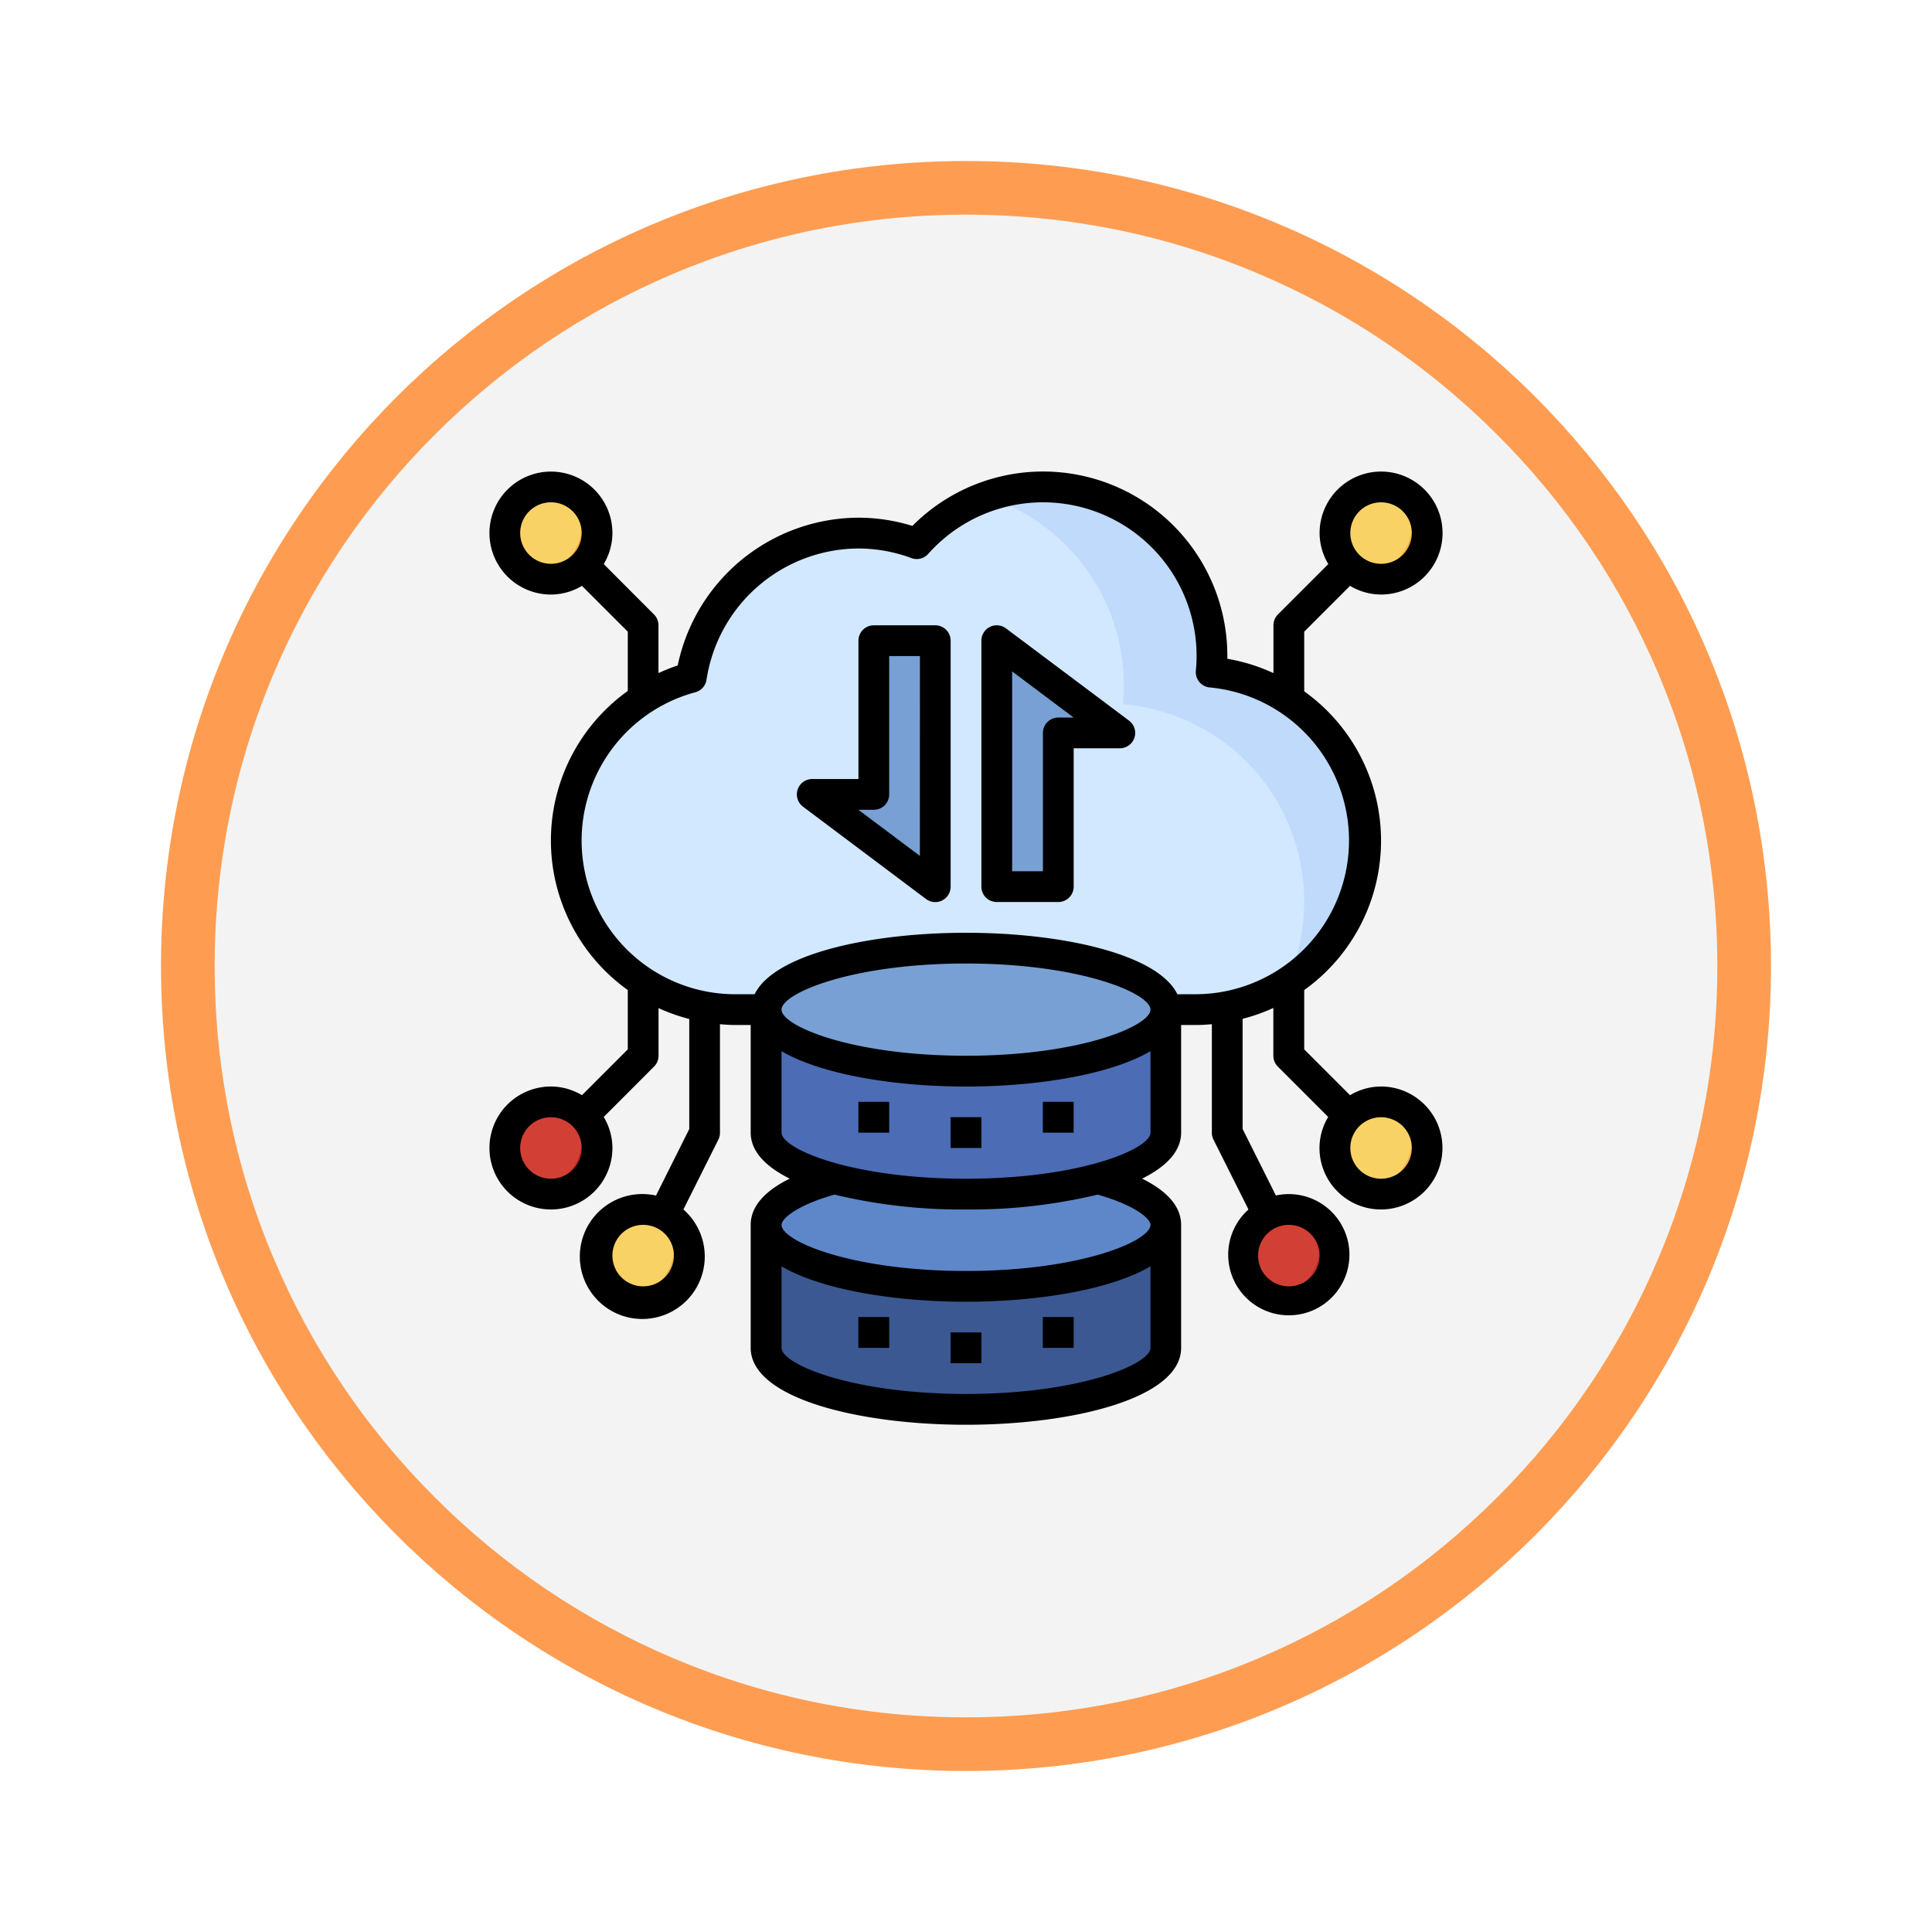 <svg xmlns="http://www.w3.org/2000/svg" xmlns:xlink="http://www.w3.org/1999/xlink" width="108" height="108" viewBox="0 0 108 108">
  <defs>
    <filter id="Path_982538" x="0" y="0" width="108" height="108" filterUnits="userSpaceOnUse">
      <feOffset dy="3" input="SourceAlpha"/>
      <feGaussianBlur stdDeviation="3" result="blur"/>
      <feFlood flood-opacity="0.161"/>
      <feComposite operator="in" in2="blur"/>
      <feComposite in="SourceGraphic"/>
    </filter>
  </defs>
  <g id="Group_1150261" data-name="Group 1150261" transform="translate(-617 -1356)">
    <g id="Group_1149507" data-name="Group 1149507" transform="translate(416 -2809.12)">
      <g id="Group_1146955" data-name="Group 1146955" transform="translate(0 1196.12)">
        <g transform="matrix(1, 0, 0, 1, 201, 2969)" filter="url(#Path_982538)">
          <g id="Path_982538-2" data-name="Path 982538" transform="translate(9 6)" fill="#f3f3f3">
            <path d="M 45 88.5 C 39.127 88.5 33.43 87.35 28.068 85.082 C 22.889 82.891 18.236 79.755 14.241 75.759 C 10.245 71.764 7.109 67.111 4.918 61.932 C 2.65 56.57 1.5 50.873 1.5 45 C 1.5 39.127 2.65 33.43 4.918 28.068 C 7.109 22.889 10.245 18.236 14.241 14.241 C 18.236 10.245 22.889 7.109 28.068 4.918 C 33.43 2.65 39.127 1.5 45 1.5 C 50.873 1.5 56.57 2.65 61.932 4.918 C 67.111 7.109 71.764 10.245 75.759 14.241 C 79.755 18.236 82.891 22.889 85.082 28.068 C 87.35 33.43 88.5 39.127 88.5 45 C 88.5 50.873 87.35 56.57 85.082 61.932 C 82.891 67.111 79.755 71.764 75.759 75.759 C 71.764 79.755 67.111 82.891 61.932 85.082 C 56.57 87.35 50.873 88.5 45 88.5 Z" stroke="none"/>
            <path d="M 45 3 C 39.329 3 33.829 4.11 28.653 6.299 C 23.652 8.415 19.16 11.443 15.302 15.302 C 11.443 19.16 8.415 23.652 6.299 28.653 C 4.11 33.829 3 39.329 3 45 C 3 50.671 4.11 56.171 6.299 61.347 C 8.415 66.348 11.443 70.84 15.302 74.698 C 19.16 78.557 23.652 81.585 28.653 83.701 C 33.829 85.89 39.329 87 45 87 C 50.671 87 56.171 85.89 61.347 83.701 C 66.348 81.585 70.84 78.557 74.698 74.698 C 78.557 70.84 81.585 66.348 83.701 61.347 C 85.89 56.171 87 50.671 87 45 C 87 39.329 85.89 33.829 83.701 28.653 C 81.585 23.652 78.557 19.16 74.698 15.302 C 70.84 11.443 66.348 8.415 61.347 6.299 C 56.171 4.11 50.671 3 45 3 M 45 0 C 69.853 0 90 20.147 90 45 C 90 69.853 69.853 90 45 90 C 20.147 90 0 69.853 0 45 C 0 20.147 20.147 0 45 0 Z" stroke="none" fill="#fe9d52"/>
          </g>
        </g>
      </g>
    </g>
    <g id="big-data_1_" data-name="big-data (1)" transform="translate(643.36 1381.361)">
      <g id="Group_1150260" data-name="Group 1150260" transform="translate(5.057 5.172)">
        <path id="Path_986952" data-name="Path 986952" d="M6.936,42.693,5.721,41.478,9.4,37.8V33h1.719v5.156a.859.859,0,0,1-.252.607Z" transform="translate(-5.721 -9.673)" fill="#e5e5e5"/>
        <path id="Path_986953" data-name="Path 986953" d="M56.027,42.539l-3.775-3.775A.859.859,0,0,1,52,38.156V33h1.719v4.8l3.523,3.523Z" transform="translate(-12.229 -9.673)" fill="#e5e5e5"/>
        <path id="Path_986954" data-name="Path 986954" d="M53.719,15.433H52V10.276a.859.859,0,0,1,.252-.607l3.813-3.814,1.216,1.216-3.562,3.561Z" transform="translate(-12.229 -5.855)" fill="#e5e5e5"/>
        <path id="Path_986955" data-name="Path 986955" d="M11.148,15.445H9.429v-4.8L5.941,7.156,7.156,5.941l3.74,3.74a.859.859,0,0,1,.252.608Z" transform="translate(-5.752 -5.867)" fill="#e5e5e5"/>
        <path id="Path_986956" data-name="Path 986956" d="M50.668,48.275,48.09,43.118a.859.859,0,0,1-.09-.384V35h1.719v7.531l2.492,4.975Z" transform="translate(-11.667 -9.954)" fill="#e5e5e5"/>
        <path id="Path_986957" data-name="Path 986957" d="M12.722,48.138l-1.537-.768L13.6,42.531V35h1.719v7.734a.859.859,0,0,1-.09.384Z" transform="translate(-6.489 -9.954)" fill="#e5e5e5"/>
      </g>
      <path id="Path_986958" data-name="Path 986958" d="M19,50v6.875c0,1.9,5,3.437,11.172,3.437s11.172-1.539,11.172-3.437V50" transform="translate(-2.531 -6.891)" fill="#3b5892"/>
      <ellipse id="Ellipse_11672" data-name="Ellipse 11672" cx="11" cy="3.5" rx="11" ry="3.5" transform="translate(16.64 39.639)" fill="#5e87ca"/>
      <path id="Path_986959" data-name="Path 986959" d="M31,57h1.719v1.719H31Z" transform="translate(-4.219 -7.876)" fill="#213d68"/>
      <path id="Path_986960" data-name="Path 986960" d="M37,56h1.719v1.719H37Z" transform="translate(-5.063 -7.735)" fill="#213d68"/>
      <path id="Path_986961" data-name="Path 986961" d="M25,56h1.719v1.719H25Z" transform="translate(-3.375 -7.735)" fill="#213d68"/>
      <path id="Path_986962" data-name="Path 986962" d="M15.451,31.219H41.232a9.453,9.453,0,0,0,.814-18.865c.028-.3.046-.6.046-.9a9.444,9.444,0,0,0-16.5-6.284,9.417,9.417,0,0,0-12.6,7.476,9.448,9.448,0,0,0,2.464,18.573Z" transform="translate(-0.702 -0.141)" fill="#c0dafc"/>
      <path id="Path_986963" data-name="Path 986963" d="M37.113,14.234c.034-.344.053-.7.053-1.056A11.086,11.086,0,0,0,29.5,2.633a9.491,9.491,0,0,0-3.908,2.625,9.417,9.417,0,0,0-12.6,7.476,9.448,9.448,0,0,0,2.464,18.573H41.232a9.4,9.4,0,0,0,5.016-1.451,11.067,11.067,0,0,0-9.135-15.622Z" transform="translate(-0.702 -0.23)" fill="#d2e8ff"/>
      <path id="Path_986964" data-name="Path 986964" d="M19,36v6.875c0,1.9,5,3.437,11.172,3.437s11.172-1.539,11.172-3.437V36" transform="translate(-2.531 -4.922)" fill="#4c6cb5"/>
      <ellipse id="Ellipse_11673" data-name="Ellipse 11673" cx="11" cy="3.5" rx="11" ry="3.5" transform="translate(16.64 27.639)" fill="#78a0d4"/>
      <path id="Path_986965" data-name="Path 986965" d="M31,43h1.719v1.719H31Z" transform="translate(-4.219 -5.907)" fill="#3b5892"/>
      <path id="Path_986966" data-name="Path 986966" d="M37,42h1.719v1.719H37Z" transform="translate(-5.063 -5.766)" fill="#3b5892"/>
      <path id="Path_986967" data-name="Path 986967" d="M25,42h1.719v1.719H25Z" transform="translate(-3.375 -5.766)" fill="#3b5892"/>
      <path id="Path_986968" data-name="Path 986968" d="M28.875,12V25.75L22,20.594h3.437V12Z" transform="translate(-2.953 -1.547)" fill="#78a0d4"/>
      <path id="Path_986969" data-name="Path 986969" d="M34,25.75V12l6.875,5.156H37.437V25.75Z" transform="translate(-4.641 -1.547)" fill="#78a0d4"/>
      <circle id="Ellipse_11674" data-name="Ellipse 11674" cx="2.5" cy="2.5" r="2.5" transform="translate(1.64 36.639)" fill="#b52f28"/>
      <circle id="Ellipse_11675" data-name="Ellipse 11675" cx="2.5" cy="2.5" r="2.5" transform="translate(48.64 36.639)" fill="#f0ae42"/>
      <ellipse id="Ellipse_11676" data-name="Ellipse 11676" cx="3" cy="2.5" rx="3" ry="2.5" transform="translate(42.64 42.639)" fill="#b52f28"/>
      <circle id="Ellipse_11677" data-name="Ellipse 11677" cx="2.5" cy="2.5" r="2.5" transform="translate(48.64 1.639)" fill="#f0ae42"/>
      <path id="Path_986970" data-name="Path 986970" d="M56,4.578a2.568,2.568,0,0,0,1.053,2.068,2.545,2.545,0,0,0,.666.1A2.571,2.571,0,0,0,59.244,2.1a2.545,2.545,0,0,0-.666-.1A2.578,2.578,0,0,0,56,4.578Z" transform="translate(-7.735 -0.141)" fill="#f9d266"/>
      <circle id="Ellipse_11678" data-name="Ellipse 11678" cx="2.5" cy="2.5" r="2.5" transform="translate(1.64 1.639)" fill="#f0ae42"/>
      <ellipse id="Ellipse_11679" data-name="Ellipse 11679" cx="3" cy="2.5" rx="3" ry="2.5" transform="translate(6.64 42.639)" fill="#f0ae42"/>
      <path id="Path_986971" data-name="Path 986971" d="M2,4.578A2.568,2.568,0,0,0,3.053,6.647a2.545,2.545,0,0,0,.666.1A2.571,2.571,0,0,0,5.244,2.1,2.545,2.545,0,0,0,4.578,2,2.578,2.578,0,0,0,2,4.578Z" transform="translate(-0.141 -0.141)" fill="#f9d266"/>
      <path id="Path_986972" data-name="Path 986972" d="M2,44.578a2.568,2.568,0,0,0,1.053,2.068,2.545,2.545,0,0,0,.666.1A2.571,2.571,0,0,0,5.244,42.1a2.546,2.546,0,0,0-.666-.1A2.578,2.578,0,0,0,2,44.578Z" transform="translate(-0.141 -5.766)" fill="#d23f34"/>
      <path id="Path_986973" data-name="Path 986973" d="M8,51.578a2.568,2.568,0,0,0,1.053,2.068,2.545,2.545,0,0,0,.666.1A2.571,2.571,0,0,0,11.244,49.1a2.546,2.546,0,0,0-.666-.1A2.578,2.578,0,0,0,8,51.578Z" transform="translate(-0.984 -6.751)" fill="#f9d266"/>
      <path id="Path_986974" data-name="Path 986974" d="M50,51.578a2.568,2.568,0,0,0,1.053,2.068,2.545,2.545,0,0,0,.666.1A2.571,2.571,0,0,0,53.244,49.1a2.546,2.546,0,0,0-.666-.1A2.578,2.578,0,0,0,50,51.578Z" transform="translate(-6.891 -6.751)" fill="#d23f34"/>
      <path id="Path_986975" data-name="Path 986975" d="M56,44.578a2.568,2.568,0,0,0,1.053,2.068,2.546,2.546,0,0,0,.666.1A2.571,2.571,0,0,0,59.244,42.1a2.546,2.546,0,0,0-.666-.1A2.578,2.578,0,0,0,56,44.578Z" transform="translate(-7.735 -5.766)" fill="#f9d266"/>
      <path id="Path_986976" data-name="Path 986976" d="M31,43h1.719v1.719H31Z" transform="translate(-4.219 -5.907)"/>
      <path id="Path_986977" data-name="Path 986977" d="M37,42h1.719v1.719H37Z" transform="translate(-5.063 -5.766)"/>
      <path id="Path_986978" data-name="Path 986978" d="M25,42h1.719v1.719H25Z" transform="translate(-3.375 -5.766)"/>
      <path id="Path_986979" data-name="Path 986979" d="M31,57h1.719v1.719H31Z" transform="translate(-4.219 -7.876)"/>
      <path id="Path_986980" data-name="Path 986980" d="M37,56h1.719v1.719H37Z" transform="translate(-5.063 -7.735)"/>
      <path id="Path_986981" data-name="Path 986981" d="M25,56h1.719v1.719H25Z" transform="translate(-3.375 -7.735)"/>
      <path id="Path_986982" data-name="Path 986982" d="M28.734,11H25.3a.859.859,0,0,0-.859.859v7.734H21.859a.859.859,0,0,0-.516,1.547L28.219,26.3a.859.859,0,0,0,1.375-.687V11.859A.859.859,0,0,0,28.734,11Zm-.859,12.89-3.437-2.578H25.3a.859.859,0,0,0,.859-.859V12.719h1.719Z" transform="translate(-2.813 -1.406)"/>
      <path id="Path_986983" data-name="Path 986983" d="M34.375,11.172A.859.859,0,0,0,33,11.859v13.75a.859.859,0,0,0,.859.859H37.3a.859.859,0,0,0,.859-.859V17.875h2.578a.859.859,0,0,0,.516-1.547ZM37.3,16.156a.859.859,0,0,0-.859.859V24.75H34.719V13.578l3.437,2.578Z" transform="translate(-4.5 -1.406)"/>
      <path id="Path_986984" data-name="Path 986984" d="M50.843,35.375a3.392,3.392,0,0,0-1.735.487L46.546,33.3V29.984a10.264,10.264,0,0,0,0-16.7V9.949l2.562-2.562a3.392,3.392,0,0,0,1.735.487,3.437,3.437,0,1,0-3.437-3.437,3.392,3.392,0,0,0,.487,1.735L45.079,8.986a.859.859,0,0,0-.252.608v2.672a10.166,10.166,0,0,0-2.578-.8v-.15A10.3,10.3,0,0,0,24.642,4.038a10.208,10.208,0,0,0-3.017-.46,10.366,10.366,0,0,0-10.1,8.259,10.4,10.4,0,0,0-1.076.43V9.594a.859.859,0,0,0-.252-.607L7.388,6.172a3.392,3.392,0,0,0,.487-1.735A3.437,3.437,0,1,0,4.437,7.875a3.392,3.392,0,0,0,1.735-.487L8.734,9.949v3.314a10.281,10.281,0,0,0,0,16.721V33.3L6.173,35.862a3.392,3.392,0,0,0-1.735-.487,3.437,3.437,0,1,0,3.437,3.437,3.392,3.392,0,0,0-.487-1.735L10.2,34.263a.859.859,0,0,0,.252-.608V30.992a10.227,10.227,0,0,0,1.719.61v6.152l-1.86,3.718a3.492,3.492,0,1,0,1.531.777L13.8,38.337a.859.859,0,0,0,.086-.384V31.893c.284.024.569.044.859.044h.859v6.016c0,1.045.833,1.9,2.182,2.573-1.425.7-2.182,1.577-2.182,2.583v6.875c0,2.821,6.053,4.3,12.031,4.3s12.031-1.476,12.031-4.3V43.109c0-1.006-.757-1.879-2.182-2.583,1.349-.669,2.182-1.528,2.182-2.573V31.937h.859c.29,0,.575-.02.859-.044v6.059a.859.859,0,0,0,.086.384l1.961,3.913a3.388,3.388,0,1,0,1.531-.781l-1.86-3.718V31.593a10.226,10.226,0,0,0,1.719-.61v2.673a.859.859,0,0,0,.252.607l2.814,2.814a3.392,3.392,0,0,0-.487,1.735,3.437,3.437,0,1,0,3.437-3.437Zm0-32.656a1.719,1.719,0,1,1-1.719,1.719A1.719,1.719,0,0,1,50.843,2.719ZM2.719,4.437A1.719,1.719,0,1,1,4.437,6.156,1.719,1.719,0,0,1,2.719,4.437ZM4.437,40.531a1.719,1.719,0,1,1,1.719-1.719A1.719,1.719,0,0,1,4.437,40.531Zm5.156,6.016a1.719,1.719,0,1,1,1.719-1.719A1.719,1.719,0,0,1,9.594,46.546Zm37.812-1.719a1.719,1.719,0,1,1-1.719-1.719A1.719,1.719,0,0,1,47.406,44.828ZM27.64,52.562c-6.4,0-10.312-1.669-10.312-2.578V45.429c2.22,1.3,6.279,1.977,10.312,1.977s8.093-.675,10.312-1.977v4.555C37.953,50.893,34.037,52.562,27.64,52.562Zm10.312-9.453c0,.909-3.915,2.578-10.312,2.578s-10.312-1.669-10.312-2.578c0-.335.816-1.079,2.957-1.691a30.431,30.431,0,0,0,7.355.832A30.431,30.431,0,0,0,35,41.418C37.136,42.03,37.953,42.774,37.953,43.109ZM27.64,40.531c-6.4,0-10.312-1.669-10.312-2.578V33.4c2.22,1.3,6.279,1.977,10.312,1.977S35.733,34.7,37.953,33.4v4.555C37.953,38.862,34.037,40.531,27.64,40.531ZM17.328,31.078c0-.909,3.915-2.578,10.312-2.578s10.312,1.669,10.312,2.578-3.915,2.578-10.312,2.578S17.328,31.987,17.328,31.078Zm22.129-.859c-1.1-2.258-6.48-3.437-11.816-3.437S16.922,27.96,15.824,30.218H14.75a8.588,8.588,0,0,1-2.241-16.881.859.859,0,0,0,.626-.7A8.631,8.631,0,0,1,21.625,5.3a8.545,8.545,0,0,1,2.967.538A.859.859,0,0,0,25.53,5.6a8.584,8.584,0,0,1,15,5.711c0,.277-.016.549-.041.82a.859.859,0,0,0,.782.937,8.594,8.594,0,0,1-.741,17.149ZM50.843,40.531a1.719,1.719,0,1,1,1.719-1.719A1.719,1.719,0,0,1,50.843,40.531Z" transform="translate(0 0)"/>
    </g>
  </g>
</svg>
